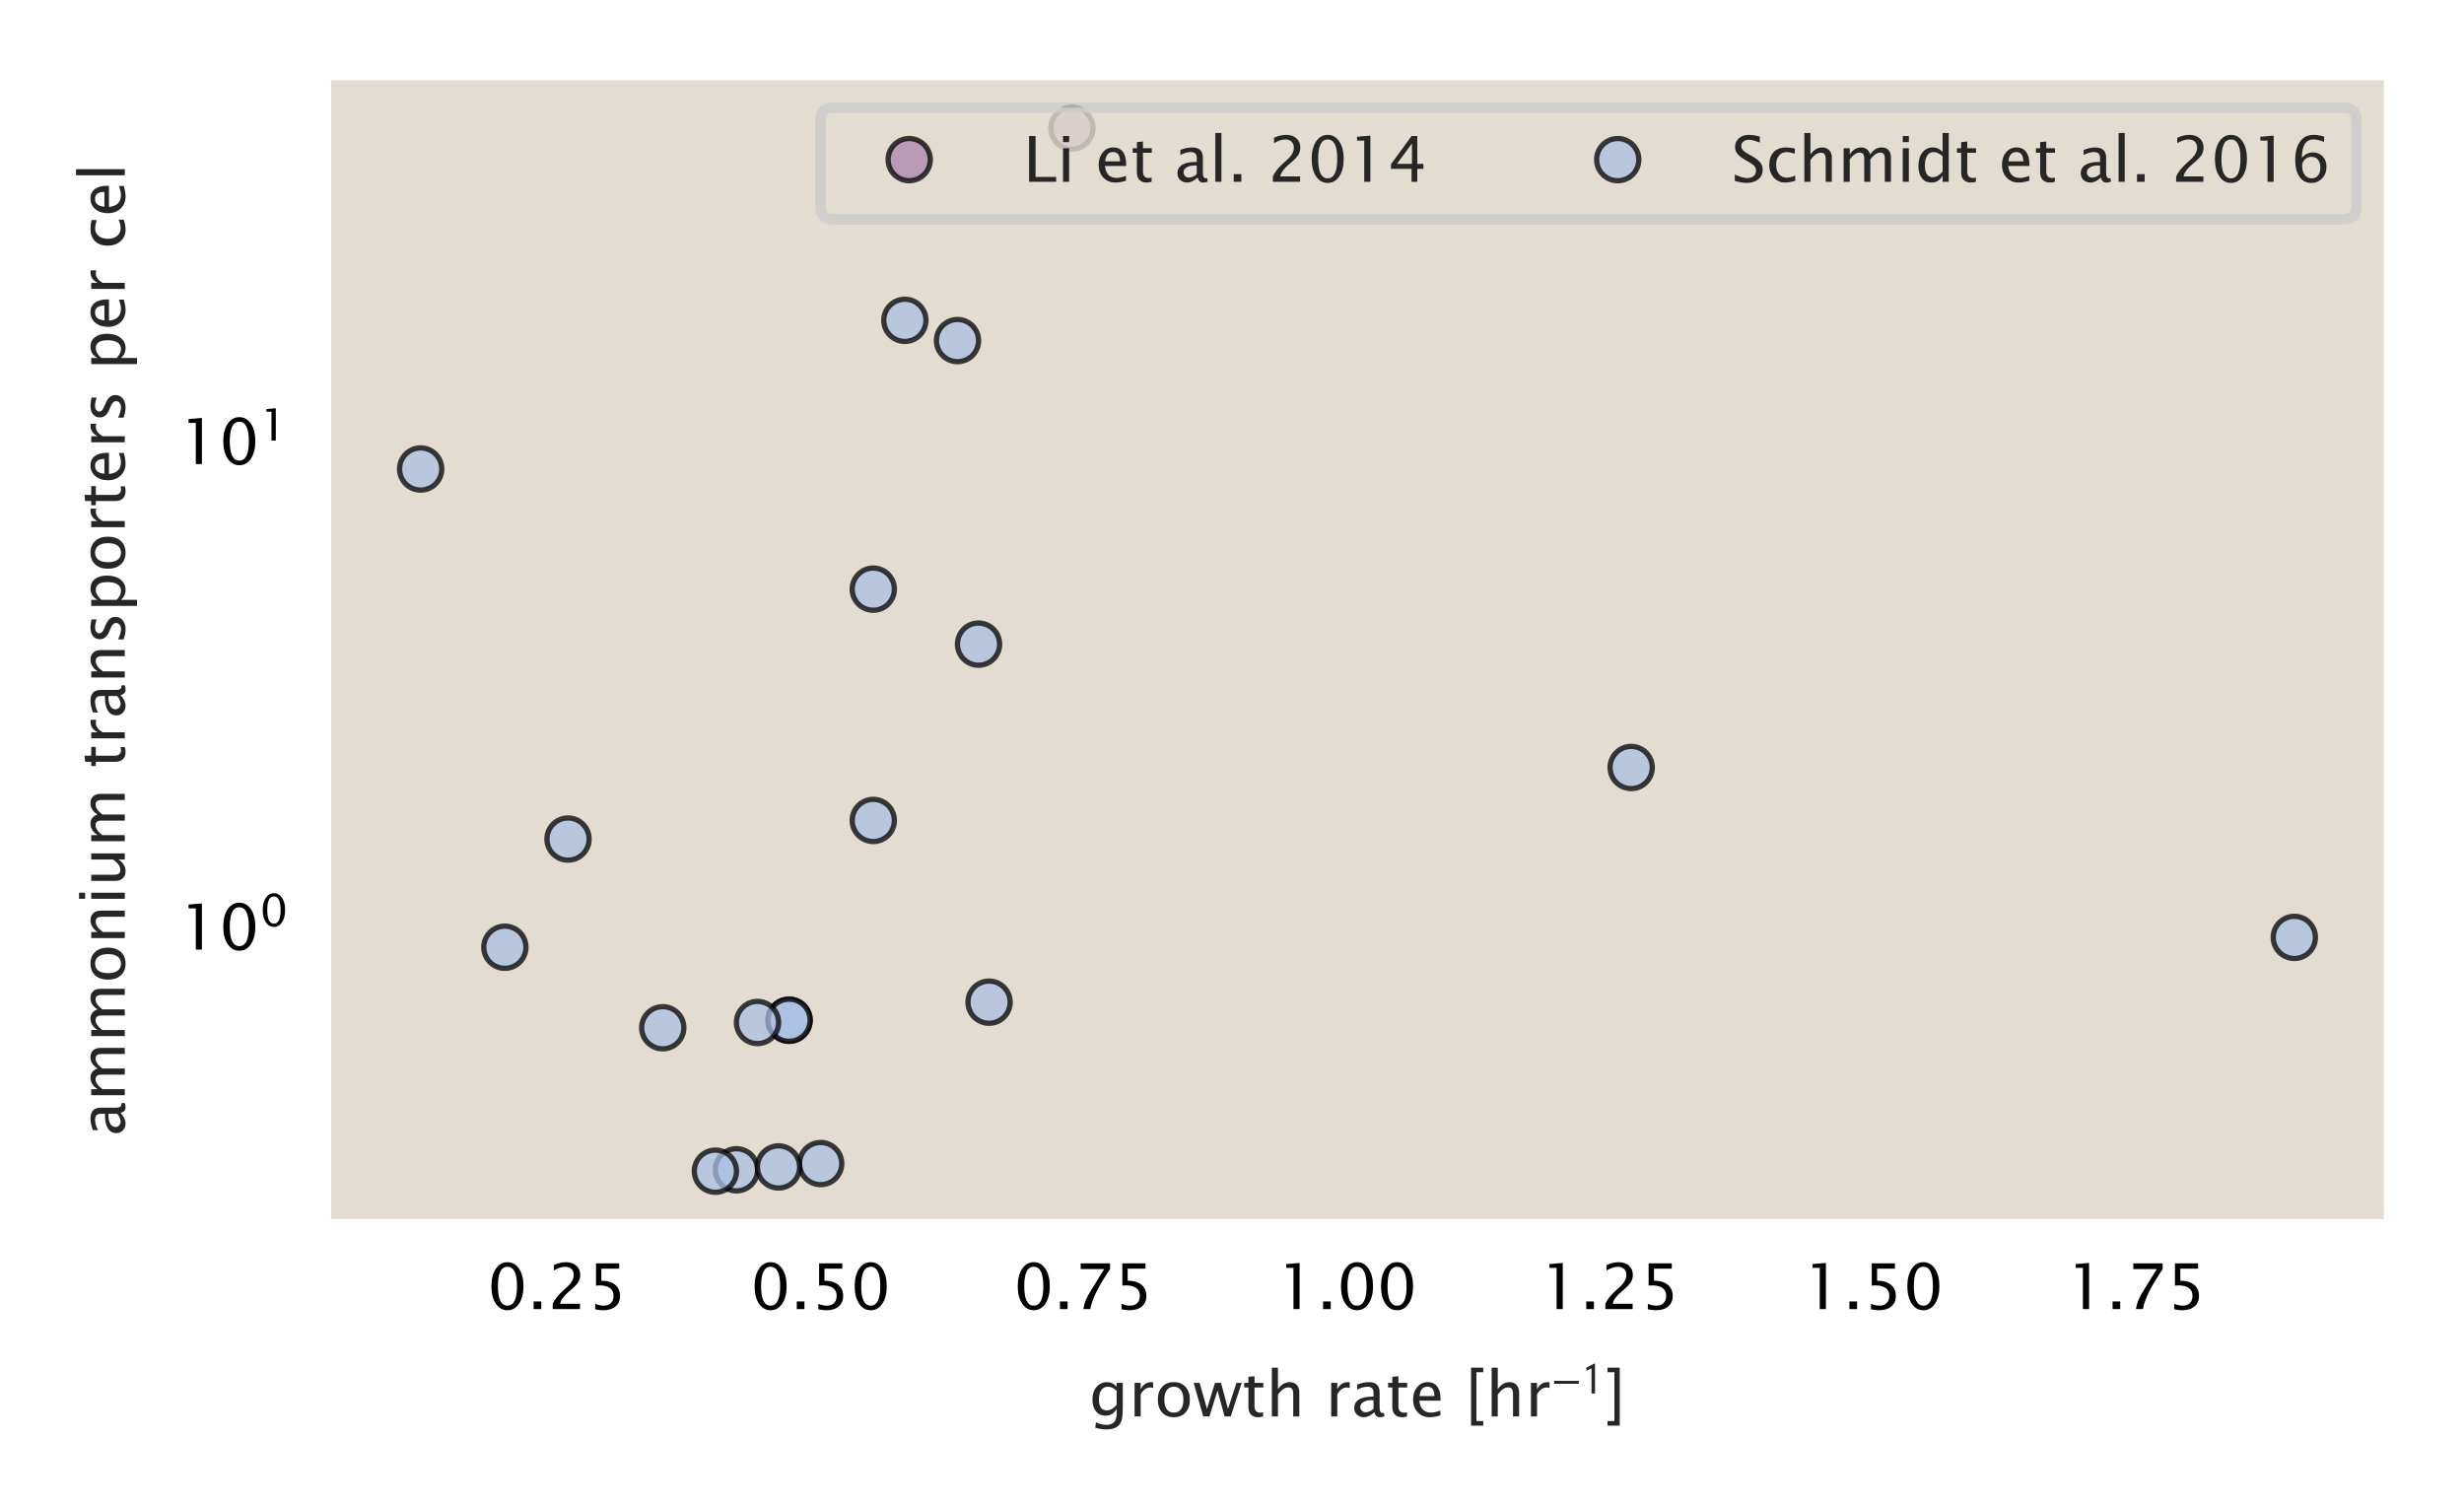 <?xml version="1.0" encoding="utf-8" standalone="no"?>
<!DOCTYPE svg PUBLIC "-//W3C//DTD SVG 1.1//EN"
  "http://www.w3.org/Graphics/SVG/1.1/DTD/svg11.dtd">
<!-- Created with matplotlib (https://matplotlib.org/) -->
<svg height="142.702pt" version="1.1" viewBox="0 0 233.482 142.702" width="233.482pt" xmlns="http://www.w3.org/2000/svg" xmlns:xlink="http://www.w3.org/1999/xlink">
 <defs>
  <style type="text/css">
*{stroke-linecap:butt;stroke-linejoin:round;}
  </style>
 </defs>
 <g id="figure_1">
  <g id="patch_1">
   <path d="M 0 142.702 
L 233.482 142.702 
L 233.482 0 
L 0 0 
z
" style="fill:#ffffff;"/>
  </g>
  <g id="axes_1">
   <g id="patch_2">
    <path d="M 30.983 115.92 
L 226.282 115.92 
L 226.282 7.2 
L 30.983 7.2 
z
" style="fill:#e3dcd0;"/>
   </g>
   <g id="matplotlib.axis_1">
    <g id="xtick_1">
     <g id="text_1">
      <!-- 0.25 -->
      <defs>
       <path d="M 31.641 -1.812 
Q 20.266 -1.812 13.297 8.609 
Q 6.344 19.047 6.344 36.141 
Q 6.344 53.219 13.297 63.641 
Q 20.266 74.078 31.641 74.078 
Q 43.062 74.078 50 63.672 
Q 56.938 53.266 56.938 36.141 
Q 56.938 19.047 50 8.609 
Q 43.062 -1.812 31.641 -1.812 
z
M 31.641 5.422 
Q 46.734 5.422 46.734 36.141 
Q 46.734 66.844 31.641 66.844 
Q 16.609 66.844 16.609 36.141 
Q 16.609 5.422 31.641 5.422 
z
" id="LucidaSansUnicode-48"/>
       <path d="M 9.766 0 
L 9.766 12.062 
L 21.828 12.062 
L 21.828 0 
z
" id="LucidaSansUnicode-46"/>
       <path d="M 8.297 0 
L 8.297 8.453 
Q 12.5 18.266 25.297 29.828 
L 30.812 34.766 
Q 41.453 44.391 41.453 53.859 
Q 41.453 59.906 37.812 63.375 
Q 34.188 66.844 27.781 66.844 
Q 20.312 66.844 10.109 61.031 
L 10.109 69.531 
Q 19.734 74.078 29.25 74.078 
Q 39.406 74.078 45.531 68.609 
Q 51.656 63.141 51.656 54.109 
Q 51.656 47.609 48.547 42.578 
Q 45.453 37.547 37.016 30.375 
L 33.297 27.203 
Q 21.734 17.391 19.922 8.453 
L 51.312 8.453 
L 51.312 0 
z
" id="LucidaSansUnicode-50"/>
       <path d="M 12.156 -0.297 
L 12.156 8.297 
Q 19.344 5.422 25.828 5.422 
Q 32.953 5.422 37.031 9.609 
Q 41.109 13.812 41.109 21.188 
Q 41.109 29.109 35.344 33.281 
Q 29.594 37.453 18.703 37.453 
Q 16.156 37.453 13.375 37.109 
L 13.375 72.266 
L 49.953 72.266 
L 49.953 63.875 
L 21.828 63.875 
L 21.828 44.828 
Q 35.75 44.828 43.562 38.422 
Q 51.375 32.031 51.375 20.703 
Q 51.375 10.156 44.266 4.172 
Q 37.156 -1.812 24.656 -1.812 
Q 19.094 -1.812 12.156 -0.297 
z
" id="LucidaSansUnicode-53"/>
      </defs>
      <g transform="translate(46.186 124.046)scale(0.06 -0.06)">
       <use xlink:href="#LucidaSansUnicode-48"/>
       <use x="63.232" xlink:href="#LucidaSansUnicode-46"/>
       <use x="94.873" xlink:href="#LucidaSansUnicode-50"/>
       <use x="158.105" xlink:href="#LucidaSansUnicode-53"/>
      </g>
     </g>
    </g>
    <g id="xtick_2">
     <g id="text_2">
      <!-- 0.50 -->
      <g transform="translate(71.122 124.046)scale(0.06 -0.06)">
       <use xlink:href="#LucidaSansUnicode-48"/>
       <use x="63.232" xlink:href="#LucidaSansUnicode-46"/>
       <use x="94.873" xlink:href="#LucidaSansUnicode-53"/>
       <use x="158.105" xlink:href="#LucidaSansUnicode-48"/>
      </g>
     </g>
    </g>
    <g id="xtick_3">
     <g id="text_3">
      <!-- 0.75 -->
      <defs>
       <path d="M 15.047 0 
Q 16.453 8.453 19.062 14.594 
Q 21.688 20.75 28.328 31.5 
L 48.047 63.234 
L 10.844 63.234 
L 10.844 72.266 
L 57.234 72.266 
L 57.234 63.234 
Q 29.438 22.266 26.125 0 
z
" id="LucidaSansUnicode-55"/>
      </defs>
      <g transform="translate(96.059 124.046)scale(0.06 -0.06)">
       <use xlink:href="#LucidaSansUnicode-48"/>
       <use x="63.232" xlink:href="#LucidaSansUnicode-46"/>
       <use x="94.873" xlink:href="#LucidaSansUnicode-55"/>
       <use x="158.105" xlink:href="#LucidaSansUnicode-53"/>
      </g>
     </g>
    </g>
    <g id="xtick_4">
     <g id="text_4">
      <!-- 1.00 -->
      <defs>
       <path d="M 26.172 0 
L 26.172 65.047 
L 14.75 65.047 
L 14.75 71.094 
L 35.844 72.906 
L 35.844 0 
z
" id="LucidaSansUnicode-49"/>
      </defs>
      <g transform="translate(120.995 124.046)scale(0.06 -0.06)">
       <use xlink:href="#LucidaSansUnicode-49"/>
       <use x="63.232" xlink:href="#LucidaSansUnicode-46"/>
       <use x="94.873" xlink:href="#LucidaSansUnicode-48"/>
       <use x="158.105" xlink:href="#LucidaSansUnicode-48"/>
      </g>
     </g>
    </g>
    <g id="xtick_5">
     <g id="text_5">
      <!-- 1.25 -->
      <g transform="translate(145.931 124.046)scale(0.06 -0.06)">
       <use xlink:href="#LucidaSansUnicode-49"/>
       <use x="63.232" xlink:href="#LucidaSansUnicode-46"/>
       <use x="94.873" xlink:href="#LucidaSansUnicode-50"/>
       <use x="158.105" xlink:href="#LucidaSansUnicode-53"/>
      </g>
     </g>
    </g>
    <g id="xtick_6">
     <g id="text_6">
      <!-- 1.50 -->
      <g transform="translate(170.867 124.046)scale(0.06 -0.06)">
       <use xlink:href="#LucidaSansUnicode-49"/>
       <use x="63.232" xlink:href="#LucidaSansUnicode-46"/>
       <use x="94.873" xlink:href="#LucidaSansUnicode-53"/>
       <use x="158.105" xlink:href="#LucidaSansUnicode-48"/>
      </g>
     </g>
    </g>
    <g id="xtick_7">
     <g id="text_7">
      <!-- 1.75 -->
      <g transform="translate(195.803 124.046)scale(0.06 -0.06)">
       <use xlink:href="#LucidaSansUnicode-49"/>
       <use x="63.232" xlink:href="#LucidaSansUnicode-46"/>
       <use x="94.873" xlink:href="#LucidaSansUnicode-55"/>
       <use x="158.105" xlink:href="#LucidaSansUnicode-53"/>
      </g>
     </g>
    </g>
    <g id="text_8">
     <!-- growth rate [hr$^{-1}$] -->
     <defs>
      <path d="M 9.812 -17.625 
L 10.938 -9.281 
Q 19.281 -13.234 27.438 -13.234 
Q 43.656 -13.234 43.656 4 
L 43.656 12.359 
Q 41.156 7.078 36.547 4.141 
Q 31.938 1.219 26.266 1.219 
Q 16.656 1.219 11.031 8.125 
Q 5.422 15.047 5.422 26.859 
Q 5.422 38.969 11.812 46.578 
Q 18.219 54.203 28.375 54.203 
Q 37.25 54.203 43.656 46.969 
L 43.656 53.031 
L 53.328 53.031 
L 53.328 14.453 
Q 53.328 2 52.031 -3.984 
Q 50.734 -9.969 47.172 -13.766 
Q 40.875 -20.453 27.484 -20.453 
Q 18.312 -20.453 9.812 -17.625 
z
M 43.656 18.359 
L 43.656 40.375 
Q 37.312 46.969 29.828 46.969 
Q 23.188 46.969 19.422 41.641 
Q 15.672 36.328 15.672 26.906 
Q 15.672 9.625 27.938 9.625 
Q 36.281 9.625 43.656 18.359 
z
" id="LucidaSansUnicode-103"/>
      <path d="M 9.625 0 
L 9.625 53.031 
L 19.234 53.031 
L 19.234 43.062 
Q 24.953 54.203 35.844 54.203 
Q 37.312 54.203 38.922 53.953 
L 38.922 44.969 
Q 36.422 45.797 34.516 45.797 
Q 25.391 45.797 19.234 34.969 
L 19.234 0 
z
" id="LucidaSansUnicode-114"/>
      <path d="M 30.719 -1.219 
Q 19.047 -1.219 12.234 6.25 
Q 5.422 13.719 5.422 26.516 
Q 5.422 39.312 12.234 46.75 
Q 19.047 54.203 30.719 54.203 
Q 42.391 54.203 49.188 46.75 
Q 56 39.312 56 26.516 
Q 56 13.719 49.188 6.25 
Q 42.391 -1.219 30.719 -1.219 
z
M 30.719 6 
Q 37.891 6 41.844 11.375 
Q 45.797 16.75 45.797 26.516 
Q 45.797 36.281 41.844 41.625 
Q 37.891 46.969 30.719 46.969 
Q 23.531 46.969 19.594 41.625 
Q 15.672 36.281 15.672 26.516 
Q 15.672 16.75 19.594 11.375 
Q 23.531 6 30.719 6 
z
" id="LucidaSansUnicode-111"/>
      <path d="M 15.766 0 
L 0.594 53.031 
L 10.016 53.031 
L 21.625 11.969 
L 34.188 53.031 
L 43.797 53.031 
L 54.781 11.969 
L 68.109 53.031 
L 76.375 53.031 
L 59.078 0 
L 49.422 0 
L 38.188 41.062 
L 25.484 0 
z
" id="LucidaSansUnicode-119"/>
      <path d="M 33.25 0 
Q 28.812 -1.219 25.531 -1.219 
Q 18.219 -1.219 14.109 2.969 
Q 10.016 7.172 10.016 14.656 
L 10.016 45.797 
L 3.375 45.797 
L 3.375 53.031 
L 10.016 53.031 
L 10.016 62.641 
L 19.625 63.578 
L 19.625 53.031 
L 33.5 53.031 
L 33.5 45.797 
L 19.625 45.797 
L 19.625 16.406 
Q 19.625 6 28.609 6 
Q 30.516 6 33.25 6.641 
z
" id="LucidaSansUnicode-116"/>
      <path d="M 9.625 0 
L 9.625 77.094 
L 19.234 77.094 
L 19.234 43.062 
Q 26.859 54.203 37.891 54.203 
Q 44.828 54.203 48.906 49.828 
Q 52.984 45.453 52.984 38.094 
L 52.984 0 
L 43.359 0 
L 43.359 34.969 
Q 43.359 40.875 41.625 43.391 
Q 39.891 45.906 35.891 45.906 
Q 27.047 45.906 19.234 34.328 
L 19.234 0 
z
" id="LucidaSansUnicode-104"/>
      <path id="LucidaSansUnicode-32"/>
      <path d="M 36.969 6.734 
Q 28.328 -1.219 20.312 -1.219 
Q 13.719 -1.219 9.375 2.906 
Q 5.031 7.031 5.031 13.328 
Q 5.031 22.016 12.328 26.672 
Q 19.625 31.344 33.297 31.344 
L 35.547 31.344 
L 35.547 37.75 
Q 35.547 46.969 25.922 46.969 
Q 18.453 46.969 9.625 42.281 
L 9.625 50.25 
Q 19.344 54.203 27.938 54.203 
Q 36.766 54.203 40.969 50.172 
Q 45.172 46.141 45.172 37.75 
L 45.172 13.719 
Q 45.172 5.469 50.25 5.469 
Q 50.875 5.469 52.094 5.672 
L 52.781 0.344 
Q 49.516 -1.219 45.562 -1.219 
Q 38.812 -1.219 36.969 6.734 
z
M 35.547 11.969 
L 35.547 25.688 
L 32.469 25.781 
Q 24.469 25.781 19.562 22.797 
Q 14.656 19.828 14.656 14.891 
Q 14.656 11.422 17.094 9.031 
Q 19.531 6.641 23.047 6.641 
Q 29.047 6.641 35.547 11.969 
z
" id="LucidaSansUnicode-97"/>
      <path d="M 48.484 1.703 
Q 38.812 -1.219 31.938 -1.219 
Q 20.172 -1.219 12.797 6.562 
Q 5.422 14.359 5.422 26.766 
Q 5.422 38.812 11.938 46.531 
Q 18.453 54.25 28.609 54.25 
Q 38.234 54.25 43.484 47.391 
Q 48.734 40.531 48.734 27.938 
L 48.688 25 
L 15.234 25 
Q 17.328 6.109 33.734 6.109 
Q 39.75 6.109 48.484 9.328 
z
M 15.672 32.234 
L 39.062 32.234 
Q 39.062 47.016 28.031 47.016 
Q 16.938 47.016 15.672 32.234 
z
" id="LucidaSansUnicode-101"/>
      <path d="M 9.625 -14.453 
L 9.625 77.094 
L 28.906 77.094 
L 28.906 69.875 
L 18.062 69.875 
L 18.062 -7.234 
L 28.906 -7.234 
L 28.906 -14.453 
z
" id="LucidaSansUnicode-91"/>
      <path d="M 62.094 22 
L 6.406 22 
L 6.406 28.594 
L 62.094 28.594 
z
" id="STIXGeneral-Regular-8722"/>
      <path d="M 30.203 0 
L 22.297 0 
L 22.297 57 
Q 20.094 56 15.75 53.75 
Q 11.406 51.5 10.797 51.203 
L 10.797 58.5 
L 28.797 67.703 
L 30.203 67.203 
z
" id="STIXGeneral-Regular-120803"/>
      <path d="M 22.906 77.094 
L 22.906 -14.453 
L 3.609 -14.453 
L 3.609 -7.234 
L 14.453 -7.234 
L 14.453 69.875 
L 3.609 69.875 
L 3.609 77.094 
z
" id="LucidaSansUnicode-93"/>
     </defs>
     <g style="fill:#262626;" transform="translate(103.192 134.243)scale(0.06 -0.06)">
      <use transform="translate(0 0.37)" xlink:href="#LucidaSansUnicode-103"/>
      <use transform="translate(62.354 0.37)" xlink:href="#LucidaSansUnicode-114"/>
      <use transform="translate(103.271 0.37)" xlink:href="#LucidaSansUnicode-111"/>
      <use transform="translate(164.697 0.37)" xlink:href="#LucidaSansUnicode-119"/>
      <use transform="translate(241.748 0.37)" xlink:href="#LucidaSansUnicode-116"/>
      <use transform="translate(279.15 0.37)" xlink:href="#LucidaSansUnicode-104"/>
      <use transform="translate(341.211 0.37)" xlink:href="#LucidaSansUnicode-32"/>
      <use transform="translate(372.852 0.37)" xlink:href="#LucidaSansUnicode-114"/>
      <use transform="translate(413.77 0.37)" xlink:href="#LucidaSansUnicode-97"/>
      <use transform="translate(468.994 0.37)" xlink:href="#LucidaSansUnicode-116"/>
      <use transform="translate(506.396 0.37)" xlink:href="#LucidaSansUnicode-101"/>
      <use transform="translate(562.109 0.37)" xlink:href="#LucidaSansUnicode-32"/>
      <use transform="translate(593.75 0.37)" xlink:href="#LucidaSansUnicode-91"/>
      <use transform="translate(626.27 0.37)" xlink:href="#LucidaSansUnicode-104"/>
      <use transform="translate(688.33 0.37)" xlink:href="#LucidaSansUnicode-114"/>
      <use transform="translate(730.041 36.608)scale(0.7)" xlink:href="#STIXGeneral-Regular-8722"/>
      <use transform="translate(777.991 36.608)scale(0.7)" xlink:href="#STIXGeneral-Regular-120803"/>
      <use transform="translate(815.256 0.37)" xlink:href="#LucidaSansUnicode-93"/>
     </g>
    </g>
   </g>
   <g id="matplotlib.axis_2">
    <g id="ytick_1">
     <g id="text_9">
      <!-- $\mathdefault{10^{0}}$ -->
      <g transform="translate(16.983 89.98)scale(0.06 -0.06)">
       <use transform="translate(0 0.023)" xlink:href="#LucidaSansUnicode-49"/>
       <use transform="translate(63.232 0.023)" xlink:href="#LucidaSansUnicode-48"/>
       <use transform="translate(127.393 37.145)scale(0.7)" xlink:href="#LucidaSansUnicode-48"/>
      </g>
     </g>
    </g>
    <g id="ytick_2">
     <g id="text_10">
      <!-- $\mathdefault{10^{1}}$ -->
      <g transform="translate(16.983 44.025)scale(0.06 -0.06)">
       <use transform="translate(0 0.844)" xlink:href="#LucidaSansUnicode-49"/>
       <use transform="translate(63.232 0.844)" xlink:href="#LucidaSansUnicode-48"/>
       <use transform="translate(127.393 37.966)scale(0.7)" xlink:href="#LucidaSansUnicode-49"/>
      </g>
     </g>
    </g>
    <g id="ytick_3"/>
    <g id="ytick_4"/>
    <g id="ytick_5"/>
    <g id="ytick_6"/>
    <g id="ytick_7"/>
    <g id="ytick_8"/>
    <g id="ytick_9"/>
    <g id="ytick_10"/>
    <g id="ytick_11"/>
    <g id="ytick_12"/>
    <g id="ytick_13"/>
    <g id="ytick_14"/>
    <g id="ytick_15"/>
    <g id="ytick_16"/>
    <g id="ytick_17"/>
    <g id="ytick_18"/>
    <g id="ytick_19"/>
    <g id="ytick_20"/>
    <g id="ytick_21"/>
    <g id="text_11">
     <!-- ammonium transporters per cel -->
     <defs>
      <path d="M 9.625 0 
L 9.625 53.031 
L 19.234 53.031 
L 19.234 43.062 
Q 26.266 54.203 37.312 54.203 
Q 47.953 54.203 51.812 43.062 
Q 58.641 54.25 69.578 54.25 
Q 76.562 54.25 80.438 50.125 
Q 84.328 46 84.328 38.578 
L 84.328 0 
L 74.656 0 
L 74.656 37.062 
Q 74.656 46.141 67.484 46.141 
Q 60.016 46.141 51.812 35.547 
L 51.812 0 
L 42.141 0 
L 42.141 37.062 
Q 42.141 46.188 34.812 46.188 
Q 27.547 46.188 19.234 35.547 
L 19.234 0 
z
" id="LucidaSansUnicode-109"/>
      <path d="M 9.625 0 
L 9.625 53.031 
L 19.234 53.031 
L 19.234 43.062 
Q 26.859 54.203 37.891 54.203 
Q 44.828 54.203 48.906 49.828 
Q 52.984 45.453 52.984 38.094 
L 52.984 0 
L 43.359 0 
L 43.359 34.969 
Q 43.359 40.875 41.625 43.391 
Q 39.891 45.906 35.891 45.906 
Q 27.047 45.906 19.234 34.328 
L 19.234 0 
z
" id="LucidaSansUnicode-110"/>
      <path d="M 9.625 0 
L 9.625 53.031 
L 19.234 53.031 
L 19.234 0 
z
M 9.625 62.641 
L 9.625 72.266 
L 19.234 72.266 
L 19.234 62.641 
z
" id="LucidaSansUnicode-105"/>
      <path d="M 42.781 0 
L 42.781 9.969 
Q 35.109 -1.219 24.172 -1.219 
Q 17.234 -1.219 13.125 3.141 
Q 9.031 7.516 9.031 14.938 
L 9.031 53.031 
L 18.656 53.031 
L 18.656 18.062 
Q 18.656 12.109 20.391 9.594 
Q 22.125 7.078 26.172 7.078 
Q 34.969 7.078 42.781 18.656 
L 42.781 53.031 
L 52.391 53.031 
L 52.391 0 
z
" id="LucidaSansUnicode-117"/>
      <path d="M 7.672 1.859 
L 7.672 10.688 
Q 17.094 6 24.078 6 
Q 28.219 6 30.953 8.25 
Q 33.688 10.5 33.688 13.875 
Q 33.688 18.797 26.031 22.016 
L 20.406 24.422 
Q 7.953 29.594 7.953 39.312 
Q 7.953 46.234 12.859 50.219 
Q 17.781 54.203 26.312 54.203 
Q 30.766 54.203 37.312 52.984 
L 39.312 52.594 
L 39.312 44.578 
Q 31.25 46.969 26.469 46.969 
Q 22.266 46.969 19.75 45.141 
Q 17.234 43.312 17.234 40.234 
Q 17.234 35.891 24.266 32.906 
L 28.906 30.953 
Q 36.766 27.641 40.031 23.953 
Q 43.312 20.266 43.312 14.75 
Q 43.312 7.766 37.797 3.266 
Q 32.281 -1.219 23.688 -1.219 
Q 17.094 -1.219 7.672 1.859 
z
" id="LucidaSansUnicode-115"/>
      <path d="M 9.625 -19.281 
L 9.625 53.031 
L 19.234 53.031 
L 19.234 43.062 
Q 25.141 54.203 36.969 54.203 
Q 46.531 54.203 52.016 47.219 
Q 57.516 40.234 57.516 28.125 
Q 57.516 14.938 51.281 6.859 
Q 45.062 -1.219 34.906 -1.219 
Q 25.484 -1.219 19.234 6 
L 19.234 -19.281 
z
M 19.234 12.641 
Q 26.656 6 33.406 6 
Q 40.047 6 43.656 11.547 
Q 47.266 17.094 47.266 27.156 
Q 47.266 45.797 34.969 45.797 
Q 26.906 45.797 19.234 37.062 
z
" id="LucidaSansUnicode-112"/>
      <path d="M 46.438 1.609 
Q 37.109 -1.219 30.328 -1.219 
Q 19.578 -1.219 12.5 6.734 
Q 5.422 14.703 5.422 26.812 
Q 5.422 39.75 12.422 46.969 
Q 19.438 54.203 31.984 54.203 
Q 38.188 54.203 45.844 52.484 
L 45.844 44.438 
Q 37.703 46.828 32.562 46.828 
Q 25.141 46.828 20.703 41.281 
Q 16.266 35.75 16.266 26.516 
Q 16.266 17.578 20.844 12.062 
Q 25.438 6.547 32.859 6.547 
Q 39.453 6.547 46.438 9.906 
z
" id="LucidaSansUnicode-99"/>
      <path d="M 9.625 0 
L 9.625 77.094 
L 19.234 77.094 
L 19.234 0 
z
" id="LucidaSansUnicode-108"/>
     </defs>
     <g style="fill:#262626;" transform="translate(11.826 107.67)rotate(-90)scale(0.06 -0.06)">
      <use xlink:href="#LucidaSansUnicode-97"/>
      <use x="55.225" xlink:href="#LucidaSansUnicode-109"/>
      <use x="148.584" xlink:href="#LucidaSansUnicode-109"/>
      <use x="241.943" xlink:href="#LucidaSansUnicode-111"/>
      <use x="303.369" xlink:href="#LucidaSansUnicode-110"/>
      <use x="365.43" xlink:href="#LucidaSansUnicode-105"/>
      <use x="394.336" xlink:href="#LucidaSansUnicode-117"/>
      <use x="456.396" xlink:href="#LucidaSansUnicode-109"/>
      <use x="549.756" xlink:href="#LucidaSansUnicode-32"/>
      <use x="581.396" xlink:href="#LucidaSansUnicode-116"/>
      <use x="618.799" xlink:href="#LucidaSansUnicode-114"/>
      <use x="659.717" xlink:href="#LucidaSansUnicode-97"/>
      <use x="714.941" xlink:href="#LucidaSansUnicode-110"/>
      <use x="777.002" xlink:href="#LucidaSansUnicode-115"/>
      <use x="827.979" xlink:href="#LucidaSansUnicode-112"/>
      <use x="890.918" xlink:href="#LucidaSansUnicode-111"/>
      <use x="952.344" xlink:href="#LucidaSansUnicode-114"/>
      <use x="993.262" xlink:href="#LucidaSansUnicode-116"/>
      <use x="1030.664" xlink:href="#LucidaSansUnicode-101"/>
      <use x="1086.377" xlink:href="#LucidaSansUnicode-114"/>
      <use x="1127.295" xlink:href="#LucidaSansUnicode-115"/>
      <use x="1178.271" xlink:href="#LucidaSansUnicode-32"/>
      <use x="1209.912" xlink:href="#LucidaSansUnicode-112"/>
      <use x="1272.852" xlink:href="#LucidaSansUnicode-101"/>
      <use x="1328.564" xlink:href="#LucidaSansUnicode-114"/>
      <use x="1369.482" xlink:href="#LucidaSansUnicode-32"/>
      <use x="1401.123" xlink:href="#LucidaSansUnicode-99"/>
      <use x="1452.344" xlink:href="#LucidaSansUnicode-101"/>
      <use x="1508.057" xlink:href="#LucidaSansUnicode-108"/>
     </g>
    </g>
   </g>
   <g id="line2d_1">
    <defs>
     <path d="M 0 2 
C 0.53 2 1.039 1.789 1.414 1.414 
C 1.789 1.039 2 0.53 2 0 
C 2 -0.53 1.789 -1.039 1.414 -1.414 
C 1.039 -1.789 0.53 -2 0 -2 
C -0.53 -2 -1.039 -1.789 -1.414 -1.414 
C -1.789 -1.039 -2 -0.53 -2 0 
C -2 0.53 -1.789 1.039 -1.414 1.414 
C -1.039 1.789 -0.53 2 0 2 
z
" id="m580f6e27f6" style="stroke:#000000;stroke-opacity:0.75;stroke-width:0.5;"/>
    </defs>
    <g clip-path="url(#p4e84e5d50b)">
     <use style="fill:#ab85ac;fill-opacity:0.75;stroke:#000000;stroke-opacity:0.75;stroke-width:0.5;" x="101.572" xlink:href="#m580f6e27f6" y="12.142"/>
    </g>
   </g>
   <g id="line2d_2">
    <defs>
     <path d="M 0 2 
C 0.53 2 1.039 1.789 1.414 1.414 
C 1.789 1.039 2 0.53 2 0 
C 2 -0.53 1.789 -1.039 1.414 -1.414 
C 1.039 -1.789 0.53 -2 0 -2 
C -0.53 -2 -1.039 -1.789 -1.414 -1.414 
C -1.789 -1.039 -2 -0.53 -2 0 
C -2 0.53 -1.789 1.039 -1.414 1.414 
C -1.039 1.789 -0.53 2 0 2 
z
" id="m0c8b479a66" style="stroke:#000000;stroke-opacity:0.75;stroke-width:0.5;"/>
    </defs>
    <g clip-path="url(#p4e84e5d50b)">
     <use style="fill:#a9bfe3;fill-opacity:0.75;stroke:#000000;stroke-opacity:0.75;stroke-width:0.5;" x="93.722" xlink:href="#m0c8b479a66" y="94.963"/>
     <use style="fill:#a9bfe3;fill-opacity:0.75;stroke:#000000;stroke-opacity:0.75;stroke-width:0.5;" x="85.766" xlink:href="#m0c8b479a66" y="10275.58"/>
     <use style="fill:#a9bfe3;fill-opacity:0.75;stroke:#000000;stroke-opacity:0.75;stroke-width:0.5;" x="43.853" xlink:href="#m0c8b479a66" y="10275.58"/>
     <use style="fill:#a9bfe3;fill-opacity:0.75;stroke:#000000;stroke-opacity:0.75;stroke-width:0.5;" x="39.86" xlink:href="#m0c8b479a66" y="44.441"/>
     <use style="fill:#a9bfe3;fill-opacity:0.75;stroke:#000000;stroke-opacity:0.75;stroke-width:0.5;" x="47.839" xlink:href="#m0c8b479a66" y="89.758"/>
     <use style="fill:#a9bfe3;fill-opacity:0.75;stroke:#000000;stroke-opacity:0.75;stroke-width:0.5;" x="62.801" xlink:href="#m0c8b479a66" y="97.387"/>
     <use style="fill:#a9bfe3;fill-opacity:0.75;stroke:#000000;stroke-opacity:0.75;stroke-width:0.5;" x="77.763" xlink:href="#m0c8b479a66" y="110.256"/>
     <use style="fill:#a9bfe3;fill-opacity:0.75;stroke:#000000;stroke-opacity:0.75;stroke-width:0.5;" x="92.724" xlink:href="#m0c8b479a66" y="61.036"/>
     <use style="fill:#a9bfe3;fill-opacity:0.75;stroke:#000000;stroke-opacity:0.75;stroke-width:0.5;" x="69.783" xlink:href="#m0c8b479a66" y="110.847"/>
     <use style="fill:#a9bfe3;fill-opacity:0.75;stroke:#000000;stroke-opacity:0.75;stroke-width:0.5;" x="53.824" xlink:href="#m0c8b479a66" y="79.508"/>
     <use style="fill:#a9bfe3;fill-opacity:0.75;stroke:#000000;stroke-opacity:0.75;stroke-width:0.5;" x="73.773" xlink:href="#m0c8b479a66" y="110.575"/>
     <use style="fill:#a9bfe3;fill-opacity:0.75;stroke:#000000;stroke-opacity:0.75;stroke-width:0.5;" x="85.742" xlink:href="#m0c8b479a66" y="30.354"/>
     <use style="fill:#a9bfe3;fill-opacity:0.75;stroke:#000000;stroke-opacity:0.75;stroke-width:0.5;" x="74.77" xlink:href="#m0c8b479a66" y="96.673"/>
     <use style="fill:#a9bfe3;fill-opacity:0.75;stroke:#000000;stroke-opacity:0.75;stroke-width:0.5;" x="154.566" xlink:href="#m0c8b479a66" y="72.726"/>
     <use style="fill:#a9bfe3;fill-opacity:0.75;stroke:#000000;stroke-opacity:0.75;stroke-width:0.5;" x="217.405" xlink:href="#m0c8b479a66" y="88.825"/>
     <use style="fill:#a9bfe3;fill-opacity:0.75;stroke:#000000;stroke-opacity:0.75;stroke-width:0.5;" x="74.77" xlink:href="#m0c8b479a66" y="96.673"/>
     <use style="fill:#a9bfe3;fill-opacity:0.75;stroke:#000000;stroke-opacity:0.75;stroke-width:0.5;" x="82.75" xlink:href="#m0c8b479a66" y="55.826"/>
     <use style="fill:#a9bfe3;fill-opacity:0.75;stroke:#000000;stroke-opacity:0.75;stroke-width:0.5;" x="90.73" xlink:href="#m0c8b479a66" y="32.273"/>
     <use style="fill:#a9bfe3;fill-opacity:0.75;stroke:#000000;stroke-opacity:0.75;stroke-width:0.5;" x="67.788" xlink:href="#m0c8b479a66" y="110.978"/>
     <use style="fill:#a9bfe3;fill-opacity:0.75;stroke:#000000;stroke-opacity:0.75;stroke-width:0.5;" x="71.778" xlink:href="#m0c8b479a66" y="96.888"/>
     <use style="fill:#a9bfe3;fill-opacity:0.75;stroke:#000000;stroke-opacity:0.75;stroke-width:0.5;" x="82.75" xlink:href="#m0c8b479a66" y="77.742"/>
    </g>
   </g>
   <g id="patch_3">
    <path d="M 30.983 115.92 
L 30.983 7.2 
" style="fill:none;stroke:#ffffff;stroke-linecap:square;stroke-linejoin:miter;stroke-width:0.8;"/>
   </g>
   <g id="patch_4">
    <path d="M 226.282 115.92 
L 226.282 7.2 
" style="fill:none;stroke:#ffffff;stroke-linecap:square;stroke-linejoin:miter;stroke-width:0.8;"/>
   </g>
   <g id="patch_5">
    <path d="M 30.983 115.92 
L 226.282 115.92 
" style="fill:none;stroke:#ffffff;stroke-linecap:square;stroke-linejoin:miter;stroke-width:0.8;"/>
   </g>
   <g id="patch_6">
    <path d="M 30.983 7.2 
L 226.282 7.2 
" style="fill:none;stroke:#ffffff;stroke-linecap:square;stroke-linejoin:miter;stroke-width:0.8;"/>
   </g>
   <g id="legend_1">
    <g id="patch_7">
     <path d="M 78.953 20.782 
L 222.083 20.782 
Q 223.282 20.782 223.282 19.582 
L 223.282 11.4 
Q 223.282 10.2 222.083 10.2 
L 78.953 10.2 
Q 77.753 10.2 77.753 11.4 
L 77.753 19.582 
Q 77.753 20.782 78.953 20.782 
z
" style="fill:#e3dcd0;opacity:0.8;stroke:#cccccc;stroke-linejoin:miter;"/>
    </g>
    <g id="line2d_3"/>
    <g id="line2d_4">
     <g>
      <use style="fill:#ab85ac;fill-opacity:0.75;stroke:#000000;stroke-opacity:0.75;stroke-width:0.5;" x="86.153" xlink:href="#m580f6e27f6" y="15.126"/>
     </g>
    </g>
    <g id="text_12">
     <!-- Li et al. 2014 -->
     <defs>
      <path d="M 9.328 0 
L 9.328 72.266 
L 19.578 72.266 
L 19.578 7.672 
L 52.094 7.672 
L 52.094 0 
z
" id="LucidaSansUnicode-76"/>
      <path d="M 37.641 0 
L 37.641 20.453 
L 5.125 20.453 
L 5.125 27.734 
L 37.641 72.266 
L 46.688 72.266 
L 46.688 28.328 
L 56.344 28.328 
L 56.344 20.453 
L 46.688 20.453 
L 46.688 0 
z
M 14.547 28.328 
L 38.281 28.328 
L 38.281 60.453 
z
" id="LucidaSansUnicode-52"/>
     </defs>
     <g style="fill:#262626;" transform="translate(96.953 17.226)scale(0.06 -0.06)">
      <use xlink:href="#LucidaSansUnicode-76"/>
      <use x="53.32" xlink:href="#LucidaSansUnicode-105"/>
      <use x="82.227" xlink:href="#LucidaSansUnicode-32"/>
      <use x="113.867" xlink:href="#LucidaSansUnicode-101"/>
      <use x="169.58" xlink:href="#LucidaSansUnicode-116"/>
      <use x="206.982" xlink:href="#LucidaSansUnicode-32"/>
      <use x="238.623" xlink:href="#LucidaSansUnicode-97"/>
      <use x="293.848" xlink:href="#LucidaSansUnicode-108"/>
      <use x="322.754" xlink:href="#LucidaSansUnicode-46"/>
      <use x="354.395" xlink:href="#LucidaSansUnicode-32"/>
      <use x="386.035" xlink:href="#LucidaSansUnicode-50"/>
      <use x="449.268" xlink:href="#LucidaSansUnicode-48"/>
      <use x="512.5" xlink:href="#LucidaSansUnicode-49"/>
      <use x="575.732" xlink:href="#LucidaSansUnicode-52"/>
     </g>
    </g>
    <g id="line2d_5"/>
    <g id="line2d_6">
     <g>
      <use style="fill:#a9bfe3;fill-opacity:0.75;stroke:#000000;stroke-opacity:0.75;stroke-width:0.5;" x="153.292" xlink:href="#m0c8b479a66" y="15.126"/>
     </g>
    </g>
    <g id="text_13">
     <!-- Schmidt et al. 2016 -->
     <defs>
      <path d="M 4.891 1.375 
L 4.891 11.531 
Q 17.094 5.859 25 5.859 
Q 31 5.859 34.688 9.047 
Q 38.375 12.25 38.375 17.391 
Q 38.375 21.625 35.953 24.609 
Q 33.547 27.594 27.047 31.25 
L 22.078 34.125 
Q 12.844 39.406 9.062 44.062 
Q 5.281 48.734 5.281 54.891 
Q 5.281 63.281 11.328 68.672 
Q 17.391 74.078 26.766 74.078 
Q 35.109 74.078 44.391 71.297 
L 44.391 61.922 
Q 32.953 66.406 27.344 66.406 
Q 22.016 66.406 18.547 63.578 
Q 15.094 60.75 15.094 56.453 
Q 15.094 52.828 17.625 50.047 
Q 20.172 47.266 26.906 43.406 
L 32.078 40.484 
Q 41.453 35.156 45.156 30.422 
Q 48.875 25.688 48.875 19.047 
Q 48.875 9.625 41.938 3.906 
Q 35.016 -1.812 23.531 -1.812 
Q 16.219 -1.812 4.891 1.375 
z
" id="LucidaSansUnicode-83"/>
      <path d="M 43.656 0 
L 43.656 9.969 
Q 37.797 -1.219 25.984 -1.219 
Q 16.406 -1.219 10.906 5.766 
Q 5.422 12.75 5.422 24.859 
Q 5.422 38.094 11.641 46.141 
Q 17.875 54.203 28.031 54.203 
Q 37.453 54.203 43.656 46.969 
L 43.656 77.094 
L 53.328 77.094 
L 53.328 0 
z
M 43.656 40.375 
Q 36.188 46.969 29.5 46.969 
Q 22.906 46.969 19.281 41.453 
Q 15.672 35.938 15.672 25.828 
Q 15.672 7.234 27.984 7.234 
Q 35.984 7.234 43.656 15.969 
z
" id="LucidaSansUnicode-100"/>
      <path d="M 17.188 37.453 
Q 24.078 46.391 34.516 46.391 
Q 44 46.391 50.031 40.109 
Q 56.062 33.844 56.062 24.031 
Q 56.062 12.75 49.297 5.469 
Q 42.531 -1.812 32.078 -1.812 
Q 20.172 -1.812 13.422 7.828 
Q 6.688 17.484 6.688 34.516 
Q 6.688 57.469 18.453 68.219 
Q 24.859 74.125 36.141 74.125 
Q 42.672 74.125 52.344 71.391 
L 52.344 62.984 
Q 42.141 66.891 35.547 66.891 
Q 17.188 66.891 17.188 37.453 
z
M 46.391 22.125 
Q 46.391 30.125 42.672 34.781 
Q 38.969 39.453 32.516 39.453 
Q 26.375 39.453 21.969 35.344 
Q 17.578 31.25 17.578 25.484 
Q 17.578 16.406 21.75 10.906 
Q 25.922 5.422 32.812 5.422 
Q 39.062 5.422 42.719 9.906 
Q 46.391 14.406 46.391 22.125 
z
" id="LucidaSansUnicode-54"/>
     </defs>
     <g style="fill:#262626;" transform="translate(164.093 17.226)scale(0.06 -0.06)">
      <use xlink:href="#LucidaSansUnicode-83"/>
      <use x="53.857" xlink:href="#LucidaSansUnicode-99"/>
      <use x="105.078" xlink:href="#LucidaSansUnicode-104"/>
      <use x="167.139" xlink:href="#LucidaSansUnicode-109"/>
      <use x="260.498" xlink:href="#LucidaSansUnicode-105"/>
      <use x="289.404" xlink:href="#LucidaSansUnicode-100"/>
      <use x="352.344" xlink:href="#LucidaSansUnicode-116"/>
      <use x="389.746" xlink:href="#LucidaSansUnicode-32"/>
      <use x="421.387" xlink:href="#LucidaSansUnicode-101"/>
      <use x="477.1" xlink:href="#LucidaSansUnicode-116"/>
      <use x="514.502" xlink:href="#LucidaSansUnicode-32"/>
      <use x="546.143" xlink:href="#LucidaSansUnicode-97"/>
      <use x="601.367" xlink:href="#LucidaSansUnicode-108"/>
      <use x="630.273" xlink:href="#LucidaSansUnicode-46"/>
      <use x="661.914" xlink:href="#LucidaSansUnicode-32"/>
      <use x="693.555" xlink:href="#LucidaSansUnicode-50"/>
      <use x="756.787" xlink:href="#LucidaSansUnicode-48"/>
      <use x="820.02" xlink:href="#LucidaSansUnicode-49"/>
      <use x="883.252" xlink:href="#LucidaSansUnicode-54"/>
     </g>
    </g>
   </g>
  </g>
 </g>
 <defs>
  <clipPath id="p4e84e5d50b">
   <rect height="108.72" width="195.3" x="30.983" y="7.2"/>
  </clipPath>
 </defs>
</svg>
